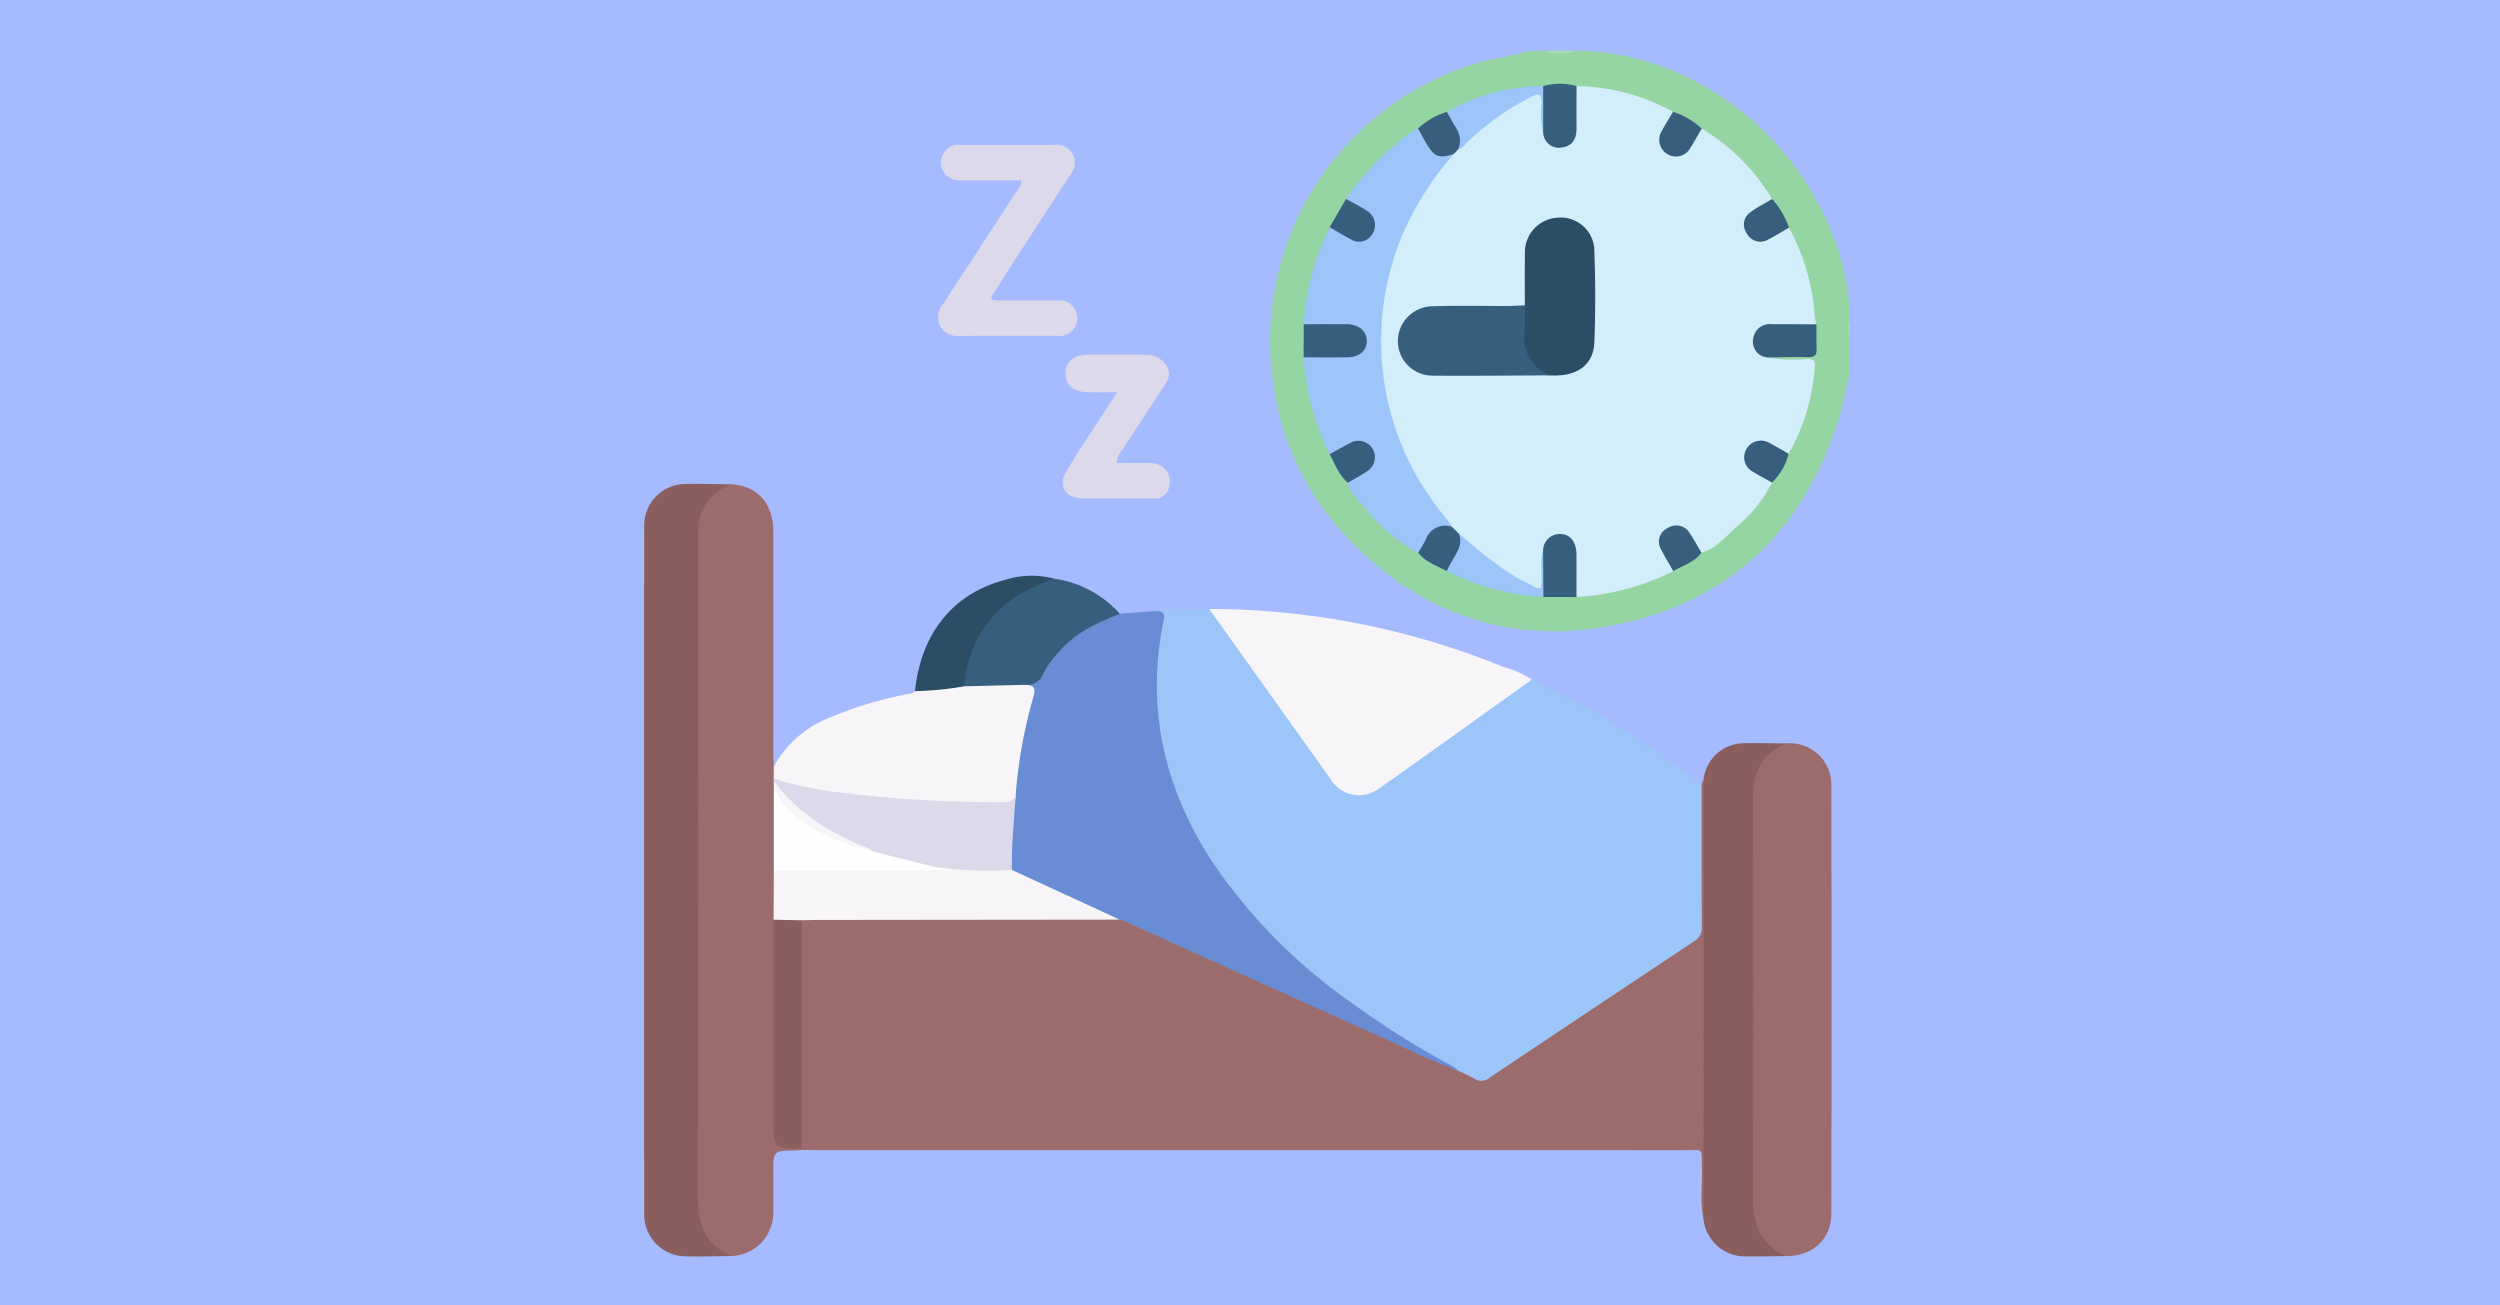 <svg xmlns="http://www.w3.org/2000/svg" xmlns:xlink="http://www.w3.org/1999/xlink" width="295" height="154" viewBox="0 0 295 154">
  <defs>
    <clipPath id="clip-path">
      <rect id="Rectángulo_38079" data-name="Rectángulo 38079" width="142.269" height="142.27" fill="none"/>
    </clipPath>
  </defs>
  <g id="_70" data-name="70" transform="translate(-495 -6606)">
    <rect id="Rectángulo_37922" data-name="Rectángulo 37922" width="295" height="154" transform="translate(495 6606)" fill="#a6bbff"/>
    <g id="Grupo_158944" data-name="Grupo 158944" transform="translate(571 6612)">
      <g id="Grupo_158943" data-name="Grupo 158943" clip-path="url(#clip-path)">
        <path id="Trazado_135860" data-name="Trazado 135860" d="M187.294,38.068c-.449,1.865-.785,3.766-1.364,5.589-4.133,12.988-12.806,21.314-26.155,24.052-12.207,2.5-22.895-1.066-31.575-10.04a32.726,32.726,0,0,1-9.029-19.079A34.233,34.233,0,0,1,144.7,1.062,38.1,38.1,0,0,0,149.5,0h1.667a10.743,10.743,0,0,0,3.89,0h1.39a33.516,33.516,0,0,1,7.959,1.56A34.627,34.627,0,0,1,183,16.986a30.664,30.664,0,0,1,4.3,13.58v1.389a2.122,2.122,0,0,0,0,1.667Z" transform="translate(-45.025)" fill="#94d5a3"/>
        <path id="Trazado_135861" data-name="Trazado 135861" d="M174.736,0a5.79,5.79,0,0,1-3.89,0Z" transform="translate(-64.7)" fill="#a5dcb2"/>
        <path id="Trazado_135862" data-name="Trazado 135862" d="M228.794,53.1a1.255,1.255,0,0,1,0-1.667Z" transform="translate(-86.525 -19.478)" fill="#a0daae"/>
        <path id="Trazado_135863" data-name="Trazado 135863" d="M135.862,138.953l.225-.4a2.207,2.207,0,0,1,.475,1.817q.02,24.073,0,48.147a2.24,2.24,0,0,1-.469,1.82c-.462-2.055-.123-4.137-.2-6.206-.08-2.225.273-1.94-1.9-1.94q-51.251-.009-102.5-.006c-.6,0-1.2-.017-1.8-.026a1.246,1.246,0,0,1-.305-.458,4.994,4.994,0,0,1-.14-1.509q-.01-11.621,0-23.243a3.192,3.192,0,0,1,.368-2,2.83,2.83,0,0,1,1.862-.388c11.741.03,23.483-.092,35.221.06,1.444.055,2.626.87,3.874,1.437,11.041,5.012,22.125,9.928,33.147,14.981a36.406,36.406,0,0,0,3.567,1.536c.427.178.849.37,1.259.578a2.44,2.44,0,0,0,2.709-.235q11.451-7.684,22.945-15.3a2.6,2.6,0,0,0,1.281-2.41c-.03-4.8-.021-9.609-.006-14.413,0-.629-.153-1.311.385-1.835" transform="translate(-11.074 -52.47)" fill="#9c6b6b"/>
        <path id="Trazado_135864" data-name="Trazado 135864" d="M161.459,126.615c0,5.6,0,11.2.029,16.8a1.9,1.9,0,0,1-.945,1.819q-12.031,7.971-24.015,16.013a1.514,1.514,0,0,1-1.877.171,17.361,17.361,0,0,0-1.861-.908,79.813,79.813,0,0,1-18.439-12.184c-7.08-6.214-12.945-13.35-15.84-22.541a37.025,37.025,0,0,1-1.129-17.416c.13-.785.359-1.557-.436-2.139,2.123-.492,4.279-.1,6.416-.242a3.661,3.661,0,0,1,1.232,1.084c4.376,6.147,8.716,12.319,13.117,18.448,1.672,2.328,3.541,2.722,5.935,1.077,5.38-3.7,10.645-7.555,15.966-11.335a3.363,3.363,0,0,1,1.817-.938,89.282,89.282,0,0,1,18.989,11.638,2.382,2.382,0,0,0,1.042.654" transform="translate(-36.672 -40.132)" fill="#9cc5fa"/>
        <path id="Trazado_135865" data-name="Trazado 135865" d="M22.234,160.649c0,.073.007.145.01.218-.275.025-.549.067-.824.071-2.539.04-2.539.038-2.539,2.514,0,1.571.025,3.142-.007,4.711a5.113,5.113,0,0,1-4.984,5.229,5.324,5.324,0,0,1-4.3-5.378c-.021-.462-.014-.926-.014-1.389V89.133c0-.6-.014-1.2.035-1.8.227-2.836,1.561-4.39,4.286-5,3.029.122,4.971,2.226,4.976,5.471q.021,13.092.007,26.184c0,.553.033,1.106.051,1.659a1.8,1.8,0,0,1,.349,1.323c.007.16.007.319.007.48,0,.329,0,.658.008.988.064,3.146.076,6.291.021,9.436q.072,2.927,0,5.853c.075,7.866.012,15.732.033,23.6,0,.509.016,1.018.006,1.527-.018.9.349,1.387,1.3,1.377a2.144,2.144,0,0,1,1.569.424" transform="translate(-3.627 -31.178)" fill="#9c6b6b"/>
        <path id="Trazado_135866" data-name="Trazado 135866" d="M86.491,106.386c.662.048,1.271-.007,1.047,1.071-2.181,10.479.1,20.064,5.965,28.879a64.547,64.547,0,0,0,16.242,16.315,105.581,105.581,0,0,0,12.087,7.576,2.949,2.949,0,0,1,.5.44,77.952,77.952,0,0,1-7.213-3.142q-16.145-7.247-32.26-14.558a4.38,4.38,0,0,0-.526-.163c-4.26-1.37-8.191-3.5-12.256-5.319a1.345,1.345,0,0,1-.775-.752,47.228,47.228,0,0,1,.414-8.463,55.422,55.422,0,0,1,1.868-11.176c.191-.722.263-1.346-.4-1.853,2.137-1.329,2.938-3.853,4.857-5.4a12.506,12.506,0,0,1,6.306-3.132l4.137-.325" transform="translate(-26.217 -40.289)" fill="#698dd4"/>
        <path id="Trazado_135867" data-name="Trazado 135867" d="M10.273,82.3C7.4,83.4,6.358,85.532,6.363,88.559q.077,38.87-.017,77.741c-.011,3.254.839,5.687,3.917,7.062-1.85.016-3.7.093-5.551.031a4.941,4.941,0,0,1-4.7-4.9q-.017-40.686,0-81.371a4.876,4.876,0,0,1,4.716-4.857c1.848-.057,3.7.015,5.549.029" transform="translate(0 -31.147)" fill="#8a5e5e"/>
        <path id="Trazado_135868" data-name="Trazado 135868" d="M214.267,131.538a4.893,4.893,0,0,1,5.345,5.065q.04,25.172,0,50.344c0,3.091-2.2,5.1-5.35,5.087a5.245,5.245,0,0,1-4.248-4.983,14.9,14.9,0,0,1-.055-1.665q0-23.614,0-47.227a9.142,9.142,0,0,1,.276-2.753c.632-2.028,1.74-3.568,4.033-3.868" transform="translate(-79.511 -49.813)" fill="#9c6b6b"/>
        <path id="Trazado_135869" data-name="Trazado 135869" d="M145.406,114.332c-6.013,4.294-12.007,8.614-18.049,12.867a3.908,3.908,0,0,1-5.692-1.12Q114.507,116.033,107.339,106a91.994,91.994,0,0,1,34.688,6.832,11.67,11.67,0,0,1,3.38,1.5" transform="translate(-40.65 -40.141)" fill="#f8f5f8"/>
        <path id="Trazado_135870" data-name="Trazado 135870" d="M210.955,131.515c-2.728,1.176-3.9,3.259-3.894,6.215.036,15.737.065,31.474-.023,47.21-.019,3.227.82,5.7,3.912,7.072-1.666.014-3.332.069-5,.032a4.919,4.919,0,0,1-4.736-4.387q.013-21.381.025-42.761c0-3.008-.021-6.015-.032-9.023a4.844,4.844,0,0,1,4.654-4.383c1.7-.042,3.393.013,5.09.024" transform="translate(-76.2 -49.79)" fill="#8a5e5e"/>
        <path id="Trazado_135871" data-name="Trazado 135871" d="M54.328,120.095c1.017.06,1.258.367.918,1.486A57.192,57.192,0,0,0,53.181,133.1a1.164,1.164,0,0,1-1.323,1.23c-2.766-.032-5.53.065-8.3-.117-3.775-.249-7.546-.5-11.3-.978a49.858,49.858,0,0,1-5.312-.958,3.825,3.825,0,0,1-2.32-1.127l.007-1.4a12.764,12.764,0,0,1,6.717-5.823,43.922,43.922,0,0,1,9.621-2.834c.118-.022.214-.163.319-.248,1.9-.749,3.932-.625,5.9-.931,1.835-.015,3.648-.439,5.49-.305.582.042,1.213-.064,1.648.486" transform="translate(-9.326 -45.286)" fill="#f8f5f8"/>
        <path id="Trazado_135872" data-name="Trazado 135872" d="M65.652,22.042c-2.445,0-4.848,0-7.251,0a2.1,2.1,0,0,1-2.125-1.473,2.059,2.059,0,0,1,.678-2.247,1.735,1.735,0,0,1,1.4-.453c3.794.006,7.588.027,11.381-.014a2.067,2.067,0,0,1,2.009,1.181,1.985,1.985,0,0,1-.215,2.209q-3.857,5.911-7.7,11.833c-.477.735-.9,1.512-1.411,2.218-.55.753-.286.928.506.922,2.314-.015,4.627-.01,6.94,0a2.106,2.106,0,1,1-.032,4.164c-3.84.016-7.68-.009-11.52.016a2.332,2.332,0,0,1-2.225-1.143,2.411,2.411,0,0,1,.326-2.6q4.405-6.711,8.774-13.446a1.641,1.641,0,0,0,.466-1.164" transform="translate(-21.144 -6.761)" fill="#dcd9eb"/>
        <path id="Trazado_135873" data-name="Trazado 135873" d="M85.938,62.127c-1.353,0-2.459.03-3.563-.007-1.623-.055-2.5-.824-2.526-2.154-.03-1.389.874-2.229,2.558-2.258,2.265-.039,4.531-.022,6.8,0a2.744,2.744,0,0,1,2.638,1.447c.551,1.034-.1,1.779-.581,2.536-1.568,2.445-3.175,4.864-4.762,7.3a2.453,2.453,0,0,0-.59,1.495c1.342,0,2.669-.042,3.992.011a2.176,2.176,0,0,1,2.155,2.84,1.664,1.664,0,0,1-1.84,1.326c-2.774-.021-5.548,0-8.322-.011-2.075-.012-2.99-1.433-1.933-3.221,1.453-2.458,3.077-4.816,4.629-7.216.4-.614.8-1.227,1.349-2.081" transform="translate(-30.114 -21.845)" fill="#dcd9eb"/>
        <path id="Trazado_135874" data-name="Trazado 135874" d="M67.837,112.764l-7.216.175a1.618,1.618,0,0,1-.224-1.578,14.356,14.356,0,0,1,8.4-10.535,7.146,7.146,0,0,1,2.382-.6,12.849,12.849,0,0,1,7.794,4.152c-2.6,1.058-5.159,2.173-7.077,4.371a11.653,11.653,0,0,0-1.942,2.671,2.012,2.012,0,0,1-2.116,1.344" transform="translate(-22.835 -37.956)" fill="#365e7d"/>
        <path id="Trazado_135875" data-name="Trazado 135875" d="M67.826,100.017c-2.612,1.033-5.167,2.14-7.046,4.373a13.458,13.458,0,0,0-3.51,8.34,38.593,38.593,0,0,1-5.821.575c.706-6.828,4.508-11.544,10.643-13.135a10.353,10.353,0,0,1,5.734-.153" transform="translate(-19.484 -37.747)" fill="#2b4d66"/>
        <path id="Trazado_135876" data-name="Trazado 135876" d="M162.794,6.7A24.257,24.257,0,0,1,174.179,9.73c.185.882-.521,1.4-.857,2.068-.565,1.116-.467,2,.372,2.552.769.5,1.513.232,2.346-.752.522-.618.656-1.546,1.515-1.887a23.843,23.843,0,0,1,8.31,8.314c-.122.5-.569.693-.942.94-1.9,1.26-2.316,1.952-1.714,2.893.639,1,1.513.984,3.37-.058a1.971,1.971,0,0,1,1.28-.4,25.814,25.814,0,0,1,3,9.787,5.894,5.894,0,0,0,.249,1.625c-.973.6-2.052.258-3.082.333-.774.057-1.558-.047-2.329.075a1.72,1.72,0,0,0-1.534,1.194,1.508,1.508,0,0,0,.631,1.685,1.414,1.414,0,0,1,.526.616,17.917,17.917,0,0,0,4.662.178c.8.011,1.007.208.919,1.013a23.666,23.666,0,0,1-3.09,10.174c-.518.2-.879-.15-1.269-.372a5.846,5.846,0,0,0-1.371-.657,1.629,1.629,0,0,0-2.1.854,1.588,1.588,0,0,0,.728,2.03c.688.511,1.661.642,2.056,1.543a16.383,16.383,0,0,1-4.266,5.3c-1.234,1.115-2.34,2.482-4.052,2.975-.721-.2-.9-.868-1.218-1.407a2.5,2.5,0,0,0-.975-1.13,1.7,1.7,0,0,0-1.94.207,1.545,1.545,0,0,0-.265,1.9c.331.883,1.244,1.523,1.081,2.609a29.536,29.536,0,0,1-11.428,3.059c-.582-.777-.3-1.679-.351-2.529-.042-.776.006-1.556-.02-2.334-.031-.923-.249-1.8-1.268-2.042-1.056-.25-1.573.491-1.945,1.342a11.472,11.472,0,0,0-.212,3.435c-.082,1.472-.346,1.664-1.668,1.044a36.587,36.587,0,0,1-8.542-6.084,9.806,9.806,0,0,1-1.051-1.069,34.732,34.732,0,0,1-6.515-11.038q-5.955-18.427,6.77-33.059a3.4,3.4,0,0,1,.775-.774A34.138,34.138,0,0,1,156.232,8.2c2.476-1.346,2.741-1.186,2.763,1.608a5.354,5.354,0,0,0,.232,2.455,1.625,1.625,0,0,0,1.927,1.161c1.053-.239,1.238-1.1,1.257-2.022.021-1.051-.006-2.1.013-3.153a2.043,2.043,0,0,1,.37-1.554" transform="translate(-52.761 -2.537)" fill="#d2eefa"/>
        <path id="Trazado_135877" data-name="Trazado 135877" d="M142.992,17.752a36.692,36.692,0,0,0-5.895,9.132,32.391,32.391,0,0,0,5.05,33.928,8.707,8.707,0,0,1,.6.923,4.43,4.43,0,0,0-3.418,2.716.686.686,0,0,1-.549.357,19.257,19.257,0,0,1-6.237-5.254c-.774-.916-1.806-1.711-2.048-3.01.048-.564.536-.7.92-.916a5.176,5.176,0,0,0,1.235-.857c.585-.613.929-1.29.351-2.078a1.539,1.539,0,0,0-2.061-.525,13.449,13.449,0,0,0-1.324.724c-.392.233-.783.5-1.279.285a29.2,29.2,0,0,1-3.077-11.43c.648-.63,1.47-.4,2.23-.43,1.01-.041,2.023.029,3.033-.035.915-.058,1.673-.409,1.668-1.449,0-1-.723-1.446-1.627-1.553-1.189-.14-2.388-.032-3.582-.066a2.451,2.451,0,0,1-1.71-.364A29.96,29.96,0,0,1,128.339,26.4c.729-.154,1.192.393,1.743.683,1.5.79,2.449.782,2.951-.07.557-.946.117-1.894-1.278-2.759a3.473,3.473,0,0,1-1.48-1.193,32.022,32.022,0,0,1,7.878-8.02,4.013,4.013,0,0,1,.612-.291,1.319,1.319,0,0,1,.844.85,3.092,3.092,0,0,0,3.383,2.153" transform="translate(-47.438 -5.585)" fill="#9cc5fa"/>
        <path id="Trazado_135878" data-name="Trazado 135878" d="M163.785,12.257a9.075,9.075,0,0,1-.191-3.543c.012-1.173-.34-1.2-1.258-.721a30.541,30.541,0,0,0-7.413,5.236c-.354.348-.629.811-1.169.933a6.888,6.888,0,0,0-1.162-3.4.961.961,0,0,1-.17-1.021A23.1,23.1,0,0,1,163.787,6.7a6.9,6.9,0,0,1,0,5.561" transform="translate(-57.69 -2.536)" fill="#9cc5fa"/>
        <path id="Trazado_135879" data-name="Trazado 135879" d="M153.8,91.679c2.635,2.209,5.217,4.5,8.366,5.983.4.19.761.533,1.289.447.315-1.482-.212-3.018.3-4.48a6.993,6.993,0,0,1,.04,5.536,28.9,28.9,0,0,1-11.424-3.07.962.962,0,0,1,.163-1.022,8.3,8.3,0,0,0,1.271-3.394" transform="translate(-57.667 -34.719)" fill="#9cc5fa"/>
        <path id="Trazado_135880" data-name="Trazado 135880" d="M170.763,12.086q0-2.781,0-5.561a7.014,7.014,0,0,1,3.937,0c0,1.648-.013,3.3,0,4.942.006,1.186-.4,2.1-1.674,2.293a1.87,1.87,0,0,1-2.26-1.674" transform="translate(-64.668 -2.364)" fill="#365e7d"/>
        <path id="Trazado_135881" data-name="Trazado 135881" d="M212.32,55.836a1.843,1.843,0,0,1-1.665-2.27,1.953,1.953,0,0,1,2.207-1.649c1.748-.008,3.5.009,5.245.016,0,.968-.024,1.937.016,2.9.03.719-.251.971-.968.961-1.611-.023-3.223.022-4.836.04" transform="translate(-79.762 -19.66)" fill="#365e7d"/>
        <path id="Trazado_135882" data-name="Trazado 135882" d="M125.275,51.919c1.7,0,3.4-.031,5.1-.007,1.422.021,2.335.824,2.344,1.985s-.885,1.911-2.355,1.926c-1.7.016-3.4,0-5.1-.007q.007-1.949.012-3.9" transform="translate(-47.437 -19.655)" fill="#365e7d"/>
        <path id="Trazado_135883" data-name="Trazado 135883" d="M170.786,99.206q-.02-2.769-.04-5.537a1.951,1.951,0,0,1,2.127-1.883c1.1.025,1.794.965,1.81,2.339.019,1.7,0,3.391,0,5.087l-3.9-.006" transform="translate(-64.662 -34.76)" fill="#365e7d"/>
        <path id="Trazado_135884" data-name="Trazado 135884" d="M212.208,78.99c-.718-.406-1.451-.787-2.149-1.223a1.924,1.924,0,0,1-.886-2.68,1.973,1.973,0,0,1,2.841-.707c.734.372,1.437.8,2.154,1.211a6.912,6.912,0,0,1-1.96,3.4" transform="translate(-79.12 -28.05)" fill="#375f7d"/>
        <path id="Trazado_135885" data-name="Trazado 135885" d="M197.822,13.557c-.437.75-.839,1.525-1.32,2.245a1.918,1.918,0,0,1-2.716.77,1.959,1.959,0,0,1-.658-2.747c.4-.768.876-1.5,1.318-2.248a8.826,8.826,0,0,1,3.376,1.98" transform="translate(-73.026 -4.384)" fill="#375f7d"/>
        <path id="Trazado_135886" data-name="Trazado 135886" d="M214.206,31.52c-.83.479-1.638,1-2.5,1.425a1.793,1.793,0,0,1-2.488-.764,1.755,1.755,0,0,1,.53-2.538c.767-.569,1.635-1,2.458-1.5a9.425,9.425,0,0,1,1.995,3.374" transform="translate(-79.107 -10.659)" fill="#375f7d"/>
        <path id="Trazado_135887" data-name="Trazado 135887" d="M132.149,28.127c.842.474,1.712.9,2.517,1.434a1.963,1.963,0,0,1,.605,2.675,1.819,1.819,0,0,1-2.538.666c-.859-.444-1.682-.956-2.521-1.438l1.936-3.337" transform="translate(-49.312 -10.652)" fill="#365e7d"/>
        <path id="Trazado_135888" data-name="Trazado 135888" d="M194.454,95.534c-.474-.834-.982-1.651-1.413-2.507a1.767,1.767,0,0,1,.76-2.58,1.843,1.843,0,0,1,2.629.673c.477.726.9,1.489,1.341,2.235-.834,1.142-2.178,1.5-3.318,2.179" transform="translate(-73.002 -34.142)" fill="#375f7d"/>
        <path id="Trazado_135889" data-name="Trazado 135889" d="M150.4,11.595c.366.641.711,1.294,1.1,1.917a2.644,2.644,0,0,1,.229,2.505l-.511.54c-1.738.567-2.3.36-3.231-1.223-.345-.585-.664-1.185-.995-1.779a8.762,8.762,0,0,1,3.4-1.96" transform="translate(-55.667 -4.391)" fill="#375e7d"/>
        <path id="Trazado_135890" data-name="Trazado 135890" d="M151.812,91.124c.508,1.2-.159,2.127-.707,3.085-.251.439-.485.887-.727,1.331-1.174-.632-2.49-1.044-3.356-2.155.3-.508.637-1,.883-1.53a2.458,2.458,0,0,1,3.082-1.543l.824.81" transform="translate(-55.678 -34.165)" fill="#365e7d"/>
        <path id="Trazado_135891" data-name="Trazado 135891" d="M130.216,75.624c.807-.443,1.6-.917,2.425-1.321a1.942,1.942,0,0,1,1.985,3.338c-.718.5-1.5.9-2.252,1.351-1.09-.885-1.518-2.194-2.158-3.367" transform="translate(-49.313 -28.032)" fill="#365e7d"/>
        <path id="Trazado_135892" data-name="Trazado 135892" d="M52.73,155.248l12.706,5.858q-17.713.019-35.425.039c-.694,0-1.388.025-2.082.039a3.344,3.344,0,0,1-3.325-.069l.022-5.828a2.849,2.849,0,0,1,2.111-.438c5.166.013,10.332-.062,15.5.04a7.342,7.342,0,0,0,2.334-.174c2.33.144,4.666.14,7,.162a2.051,2.051,0,0,1,1.161.372" transform="translate(-9.317 -58.591)" fill="#f8f5f8"/>
        <path id="Trazado_135893" data-name="Trazado 135893" d="M24.6,165.017l3.325.068q0,13.44,0,26.878c-3.325.059-3.325.059-3.325-3.29q0-11.828,0-23.656" transform="translate(-9.315 -62.492)" fill="#8a5e5e"/>
        <path id="Trazado_135894" data-name="Trazado 135894" d="M52.737,148.991a48.436,48.436,0,0,1-8.132-.227,13.4,13.4,0,0,1-5.147-.7,29.682,29.682,0,0,1-3.037-.959,33.973,33.973,0,0,1-9.106-5.186,9.947,9.947,0,0,1-2.693-3.444c0-.1,0-.189,0-.285,4.4,1.442,8.965,1.842,13.542,2.254,4.5.405,9,.555,13.516.549.733,0,1.229-.16,1.5-.852-.18,2.947-.526,5.887-.443,8.847" transform="translate(-9.325 -52.334)" fill="#dcd9eb"/>
        <path id="Trazado_135895" data-name="Trazado 135895" d="M36.294,147.474c2.409.605,4.816,1.215,7.228,1.81a10.4,10.4,0,0,0,1.091.152c-.413.445-.954.258-1.438.26q-9.267.018-18.535.007,0-4.858,0-9.715c.29-.083.426.114.527.319,1.1,2.235,3.066,3.521,5.166,4.631a42.516,42.516,0,0,0,5.962,2.537" transform="translate(-9.33 -53.006)" fill="#fefefe"/>
        <path id="Trazado_135896" data-name="Trazado 135896" d="M36.288,146.976c-4.068-1.028-7.905-2.464-10.723-5.817-.433-.515-.516-1.176-.933-1.67l-.009-.837c2.869,3.9,6.842,6.24,11.236,8a1.994,1.994,0,0,1,.429.327" transform="translate(-9.325 -52.508)" fill="#f8f5f8"/>
        <path id="Trazado_135897" data-name="Trazado 135897" d="M166.979,42.025c0-2.034-.02-4.068.009-6.1a4.089,4.089,0,0,1,3.87-4.247,3.964,3.964,0,0,1,4.324,3.911c.128,3.6.141,7.213,0,10.813-.1,2.684-2.084,4.053-5.16,3.891a3.324,3.324,0,0,1-3.083-2.585,8.746,8.746,0,0,1,.04-5.682" transform="translate(-63.048 -11.994)" fill="#2b4d66"/>
        <path id="Trazado_135898" data-name="Trazado 135898" d="M158.147,48.336c0,1.1.044,2.207-.018,3.306A4.607,4.607,0,0,0,161.19,56.6c-4.66.015-9.321.066-13.982.03a4.092,4.092,0,0,1-4.047-4.088,4.145,4.145,0,0,1,4.193-4.1c2.905-.089,5.815-.021,8.723-.032.69,0,1.379-.049,2.069-.075" transform="translate(-54.216 -18.305)" fill="#365e7d"/>
      </g>
    </g>
  </g>
</svg>
